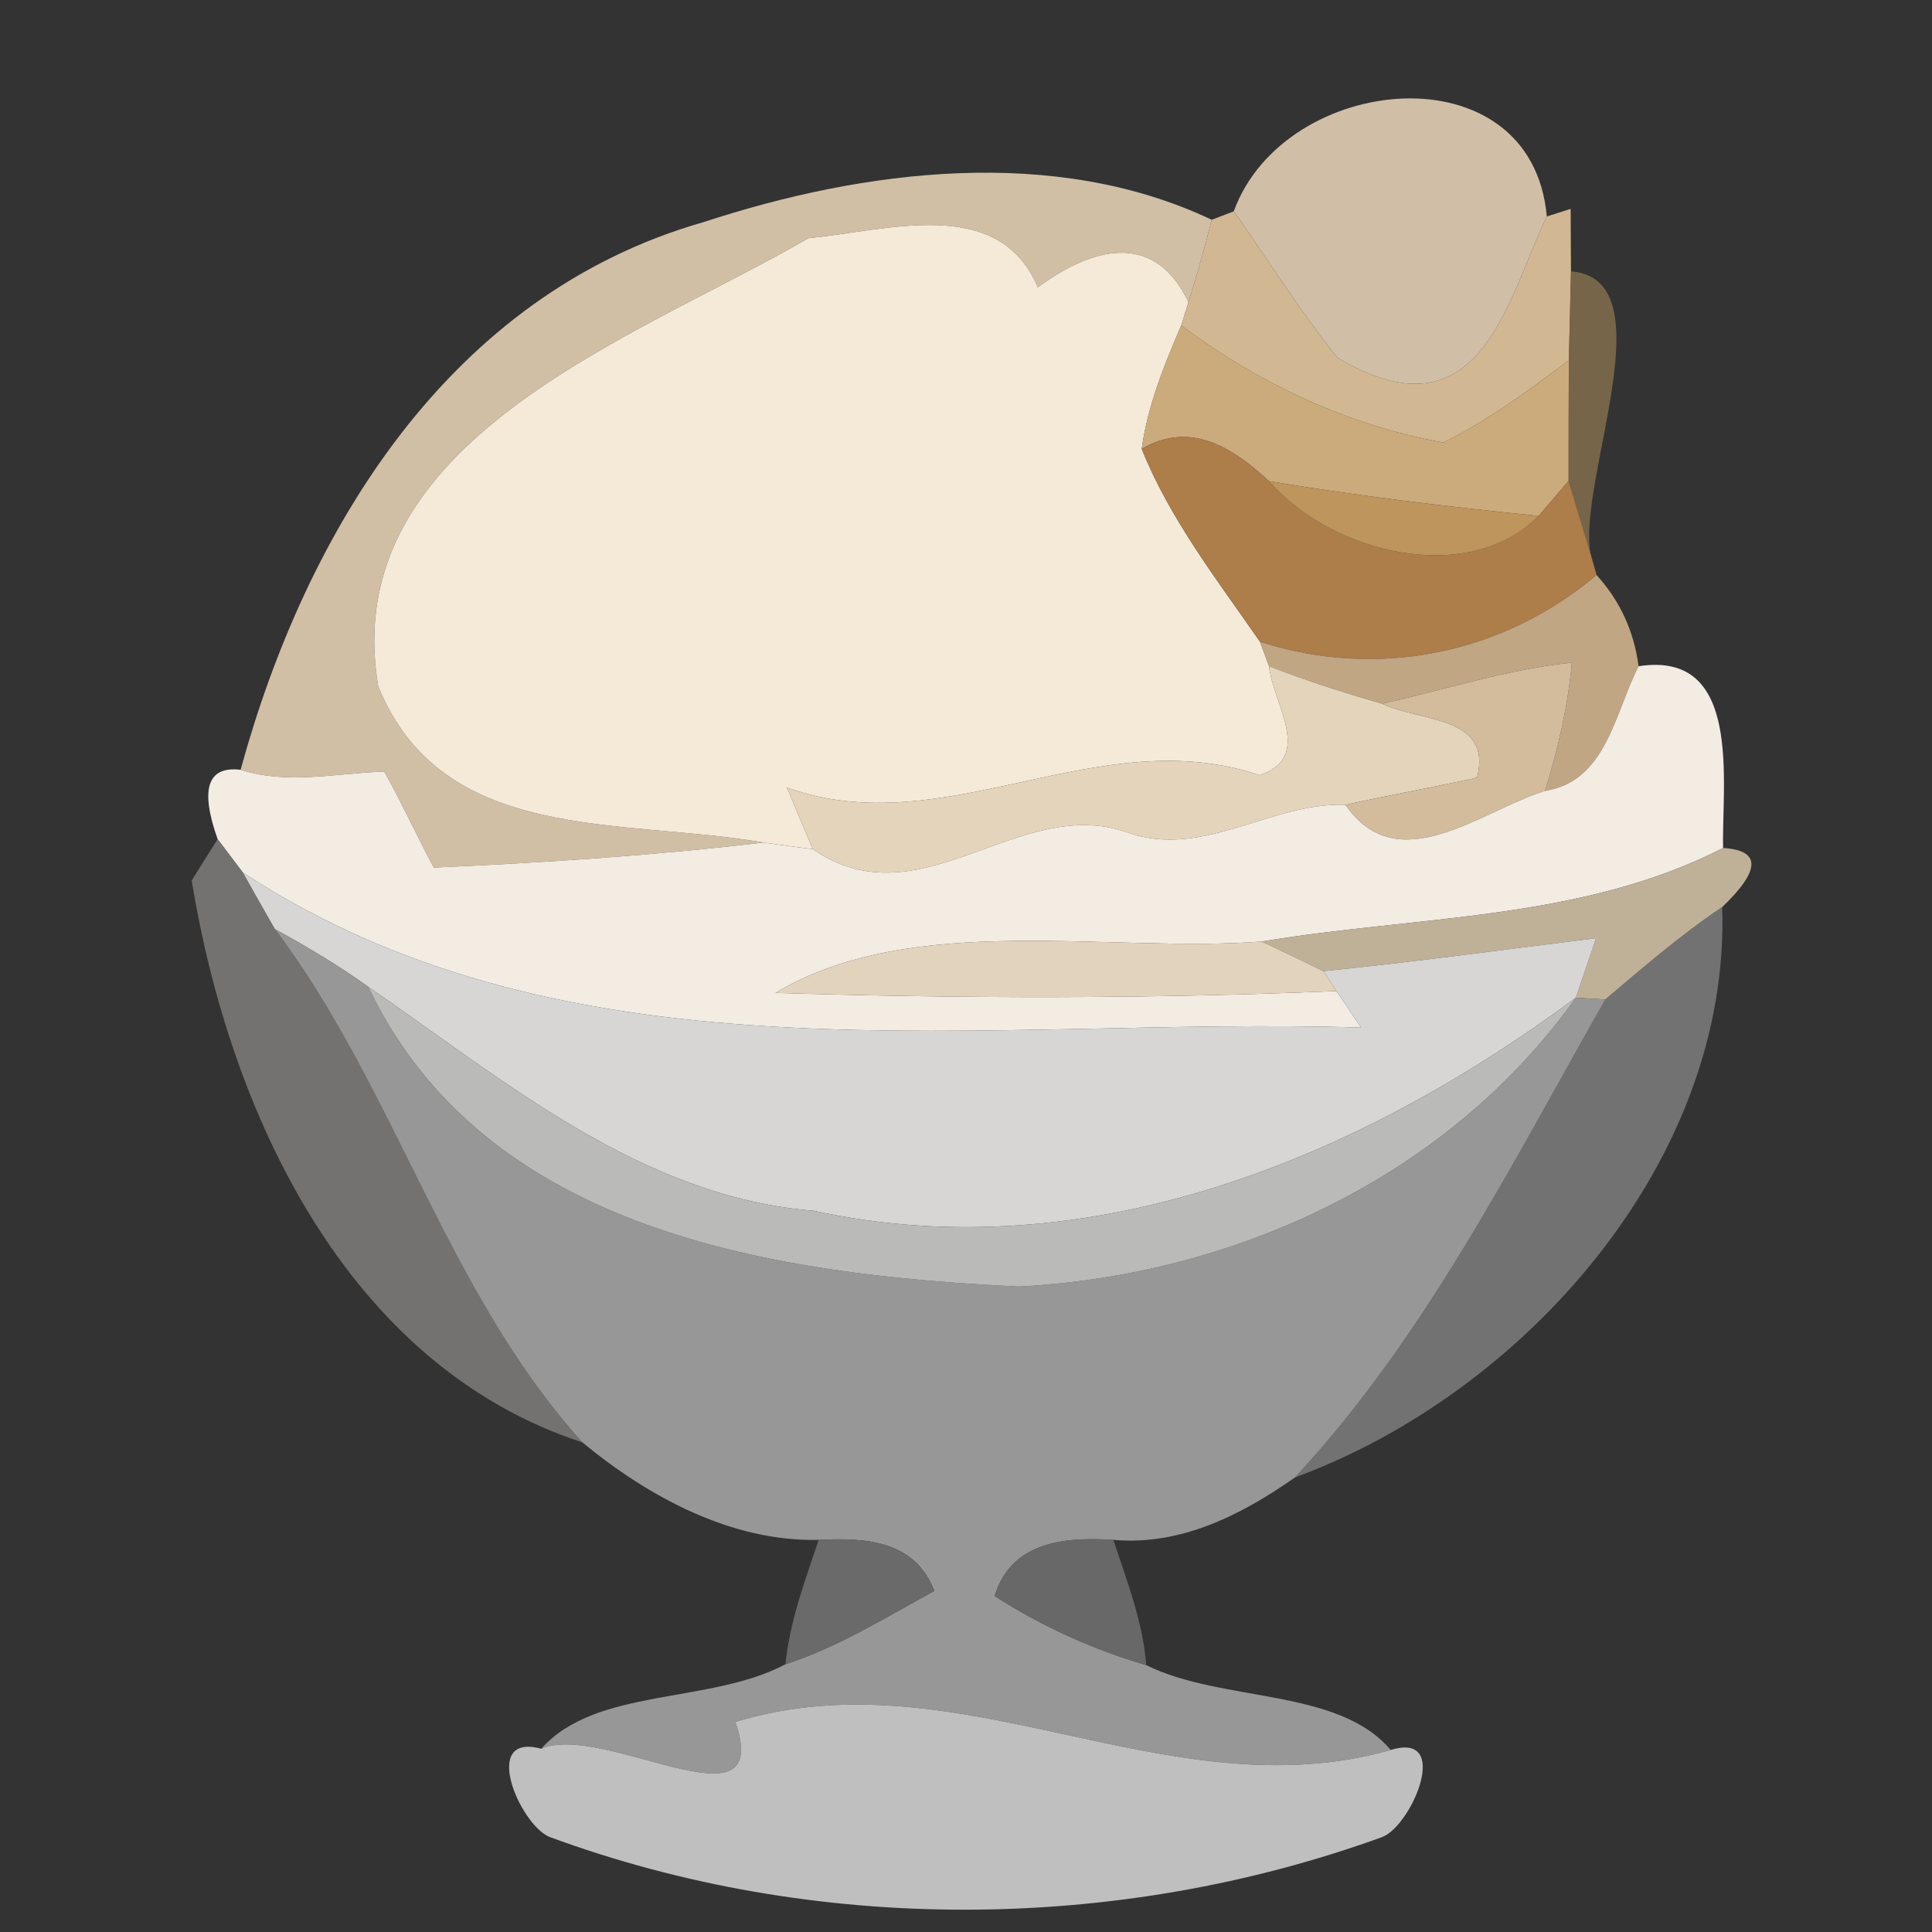 <?xml version="1.0" encoding="UTF-8" ?>
<!DOCTYPE svg PUBLIC "-//W3C//DTD SVG 1.1//EN" "http://www.w3.org/Graphics/SVG/1.1/DTD/svg11.dtd">
<svg width="64pt" height="64pt" viewBox="0 0 64 64" version="1.1" xmlns="http://www.w3.org/2000/svg">
<rect x="0" y="0" width="64" height="64" fill="#333333" stroke="none"/>
<g id="#d6c5abf5">
<path fill="#d6c5ab" opacity="0.96" d=" M 40.87 7.00 C 42.55 2.39 50.74 1.59 51.24 7.17 C 49.93 9.89 49.06 14.68 44.30 11.85 C 43.06 10.30 42.01 8.61 40.87 7.00 Z" />
</g>
<g id="#d7c5aaf5">
<path fill="#d7c5aa" opacity="0.96" d=" M 23.30 7.36 C 28.63 5.61 34.93 4.81 40.14 7.28 C 39.91 8.20 39.65 9.11 39.37 10.01 C 38.22 7.59 36.12 8.23 34.38 9.52 C 33.08 6.44 29.37 7.65 26.78 7.89 C 21.09 11.20 11.14 14.56 12.53 22.74 C 14.67 27.98 20.56 27.09 25.29 27.91 C 21.67 28.34 18.01 28.58 14.37 28.74 C 13.81 27.69 13.31 26.60 12.73 25.56 C 11.14 25.61 9.52 26.00 7.97 25.50 C 10.14 17.58 14.87 9.77 23.30 7.36 Z" />
</g>
<g id="#f5ead7ff">
<path fill="#f5ead7" opacity="1.00" d=" M 26.78 7.89 C 29.37 7.65 33.08 6.44 34.38 9.52 C 36.12 8.23 38.22 7.59 39.37 10.01 L 39.13 10.78 C 38.56 12.10 38.02 13.44 37.82 14.87 C 38.75 17.19 40.32 19.21 41.74 21.26 L 42.04 22.07 C 42.17 23.32 43.54 25.08 41.72 25.68 C 36.36 23.86 31.29 27.97 26.07 26.09 C 26.28 26.60 26.71 27.62 26.93 28.13 C 26.52 28.08 25.70 27.97 25.29 27.91 C 20.56 27.09 14.67 27.98 12.53 22.74 C 11.14 14.56 21.09 11.20 26.78 7.89 Z" />
</g>
<g id="#d1b892fd">
<path fill="#d1b892" opacity="1.00" d=" M 40.14 7.28 L 40.87 7.00 C 42.01 8.61 43.06 10.30 44.30 11.85 C 49.06 14.68 49.93 9.89 51.24 7.17 L 52.03 6.92 C 52.03 7.44 52.04 8.48 52.04 8.99 C 52.02 9.73 51.99 11.20 51.97 11.94 C 50.64 12.93 49.30 13.93 47.81 14.66 C 44.65 14.09 41.69 12.70 39.13 10.78 L 39.37 10.01 C 39.65 9.11 39.91 8.20 40.14 7.28 Z" />
</g>
<g id="#907753bc">
<path fill="#907753" opacity="0.74" d=" M 52.04 8.99 C 55.24 9.23 52.28 15.83 52.68 18.31 C 52.50 17.71 52.14 16.53 51.96 15.93 C 51.96 14.60 51.96 13.27 51.97 11.94 C 51.99 11.20 52.02 9.73 52.04 8.99 Z" />
</g>
<g id="#cbab7cff">
<path fill="#cbab7c" opacity="1.00" d=" M 39.13 10.78 C 41.69 12.70 44.65 14.09 47.81 14.66 C 49.30 13.93 50.64 12.93 51.97 11.94 C 51.96 13.27 51.96 14.60 51.96 15.93 C 51.71 16.22 51.22 16.80 50.97 17.09 C 47.98 16.79 45.00 16.43 42.04 15.94 C 40.83 14.82 39.44 13.93 37.82 14.87 C 38.02 13.44 38.56 12.10 39.13 10.78 Z" />
</g>
<g id="#ad7d4aff">
<path fill="#ad7d4a" opacity="1.00" d=" M 37.82 14.87 C 39.44 13.93 40.83 14.82 42.04 15.94 C 44.14 18.36 48.66 19.43 50.97 17.09 C 51.22 16.80 51.71 16.22 51.96 15.93 C 52.14 16.53 52.50 17.71 52.68 18.31 L 52.89 19.05 C 49.76 21.68 45.63 22.51 41.74 21.26 C 40.32 19.21 38.75 17.19 37.82 14.87 Z" />
</g>
<g id="#bd955dff">
<path fill="#bd955d" opacity="1.00" d=" M 42.04 15.94 C 45.00 16.43 47.98 16.79 50.97 17.09 C 48.66 19.43 44.14 18.36 42.04 15.94 Z" />
</g>
<g id="#c1a683fd">
<path fill="#c1a683" opacity="1.00" d=" M 41.74 21.26 C 45.63 22.51 49.76 21.68 52.89 19.05 C 53.67 19.91 54.13 20.92 54.28 22.07 C 53.49 23.60 53.22 25.88 51.18 26.20 C 51.61 24.81 51.94 23.40 52.07 21.95 C 49.92 22.17 47.87 22.85 45.78 23.31 C 44.52 22.95 43.27 22.55 42.04 22.07 L 41.74 21.26 Z" />
</g>
<g id="#e4d4bbff">
<path fill="#e4d4bb" opacity="1.00" d=" M 42.04 22.07 C 43.27 22.55 44.52 22.95 45.78 23.31 C 47.06 23.92 49.45 23.70 48.93 25.76 C 47.48 26.08 46.02 26.34 44.57 26.66 C 42.09 26.57 39.84 28.47 37.33 27.57 C 33.73 26.31 30.49 30.59 26.93 28.13 C 26.71 27.62 26.28 26.60 26.07 26.09 C 31.29 27.97 36.36 23.86 41.72 25.68 C 43.54 25.08 42.17 23.32 42.04 22.07 Z" />
</g>
<g id="#d2bc9cff">
<path fill="#d2bc9c" opacity="1.00" d=" M 45.78 23.31 C 47.87 22.85 49.92 22.17 52.07 21.95 C 51.94 23.40 51.61 24.81 51.18 26.20 C 49.07 26.85 46.31 29.19 44.57 26.66 C 46.02 26.34 47.48 26.08 48.93 25.76 C 49.45 23.70 47.06 23.92 45.78 23.31 Z" />
</g>
<g id="#f2ece2fe">
<path fill="#f2ece2" opacity="1.00" d=" M 54.28 22.07 C 57.74 21.53 57.03 25.92 57.08 28.09 C 52.37 30.51 46.89 30.33 41.80 31.19 C 36.73 31.58 30.21 30.18 25.69 32.89 C 31.88 33.08 38.08 33.09 44.27 32.83 C 44.48 33.13 44.88 33.74 45.09 34.04 C 32.67 33.65 19.07 36.12 8.05 28.91 C 7.84 28.63 7.42 28.08 7.21 27.80 C 6.62 26.14 6.87 25.37 7.97 25.50 C 9.52 26.00 11.14 25.61 12.73 25.56 C 13.31 26.60 13.81 27.69 14.37 28.74 C 18.01 28.58 21.67 28.34 25.29 27.91 C 25.70 27.97 26.52 28.08 26.93 28.13 C 30.49 30.59 33.73 26.31 37.33 27.57 C 39.84 28.47 42.09 26.57 44.57 26.66 C 46.31 29.19 49.07 26.85 51.18 26.20 C 53.22 25.88 53.49 23.60 54.28 22.07 Z" />
</g>
<g id="#777675f1">
<path fill="#777675" opacity="0.95" d=" M 7.21 27.80 C 7.42 28.08 7.84 28.63 8.05 28.91 C 8.31 29.38 8.84 30.31 9.11 30.78 C 13.12 36.13 14.79 42.79 19.29 47.78 C 11.45 45.22 7.60 36.81 6.35 29.17 C 6.56 28.83 6.99 28.14 7.21 27.80 Z" />
</g>
<g id="#c4b49cf8">
<path fill="#c4b49c" opacity="0.97" d=" M 41.80 31.19 C 46.89 30.33 52.37 30.51 57.08 28.09 C 58.34 28.17 58.33 28.82 57.05 30.05 C 55.68 30.97 54.43 32.05 53.18 33.11 L 52.20 33.05 C 52.37 32.56 52.70 31.58 52.87 31.08 C 49.86 31.45 46.85 31.87 43.84 32.17 C 43.33 31.92 42.31 31.43 41.80 31.19 Z" />
</g>
<g id="#d7d6d5ff">
<path fill="#d7d6d5" opacity="1.00" d=" M 8.05 28.91 C 19.07 36.12 32.67 33.65 45.09 34.04 C 44.88 33.74 44.48 33.13 44.27 32.83 L 43.84 32.17 C 46.85 31.87 49.86 31.45 52.87 31.08 C 52.70 31.58 52.37 32.56 52.20 33.05 C 45.03 38.38 36.03 42.09 26.96 40.11 C 21.24 39.65 16.74 35.81 12.20 32.69 C 11.21 31.98 10.17 31.36 9.11 30.78 C 8.84 30.31 8.31 29.38 8.05 28.91 Z" />
</g>
<g id="#757575f4">
<path fill="#757575" opacity="0.96" d=" M 53.18 33.11 C 54.43 32.05 55.68 30.97 57.05 30.05 C 57.33 38.46 50.48 46.16 42.90 48.94 C 47.21 44.30 50.07 38.57 53.18 33.11 Z" />
</g>
<g id="#979797fc">
<path fill="#979797" opacity="1.00" d=" M 9.11 30.78 C 10.17 31.36 11.21 31.98 12.20 32.69 C 16.07 40.83 25.68 42.23 33.76 42.62 C 40.92 42.24 47.98 38.98 52.20 33.05 L 53.18 33.11 C 50.07 38.57 47.21 44.30 42.90 48.94 C 41.13 50.18 39.12 51.21 36.88 51.01 C 35.27 50.91 33.50 51.06 32.95 52.87 C 34.50 53.87 36.20 54.64 37.97 55.16 C 40.50 56.41 44.32 55.90 46.07 57.97 C 38.66 60.07 31.80 54.78 24.36 57.04 C 25.65 60.81 19.98 57.03 17.93 57.93 C 19.73 55.89 23.52 56.46 26.02 55.13 C 27.77 54.56 29.34 53.58 30.95 52.70 C 30.31 51.03 28.68 50.93 27.12 51.01 C 24.22 51.08 21.46 49.57 19.29 47.78 C 14.79 42.79 13.12 36.13 9.11 30.78 Z" />
</g>
<g id="#e2d3bdff">
<path fill="#e2d3bd" opacity="1.00" d=" M 25.69 32.89 C 30.21 30.18 36.73 31.58 41.80 31.19 C 42.31 31.43 43.33 31.92 43.84 32.17 L 44.27 32.83 C 38.08 33.09 31.88 33.08 25.69 32.89 Z" />
</g>
<g id="#babab9ff">
<path fill="#babab9" opacity="1.00" d=" M 12.20 32.69 C 16.74 35.81 21.24 39.65 26.96 40.11 C 36.03 42.09 45.03 38.38 52.20 33.05 C 47.98 38.98 40.92 42.24 33.76 42.62 C 25.68 42.23 16.07 40.83 12.20 32.69 Z" />
</g>
<g id="#6e6e6ef1">
<path fill="#6e6e6e" opacity="0.95" d=" M 27.12 51.01 C 28.68 50.93 30.31 51.03 30.95 52.70 C 29.34 53.58 27.77 54.56 26.02 55.13 C 26.16 53.70 26.67 52.36 27.12 51.01 Z" />
</g>
<g id="#6a6a6af5">
<path fill="#6a6a6a" opacity="0.96" d=" M 32.95 52.87 C 33.50 51.06 35.27 50.91 36.88 51.01 C 37.33 52.37 37.86 53.72 37.97 55.16 C 36.20 54.64 34.50 53.87 32.95 52.87 Z" />
</g>
<g id="#bfbfbffc">
<path fill="#bfbfbf" opacity="1.00" d=" M 24.36 57.04 C 31.80 54.78 38.66 60.07 46.07 57.97 C 48.09 57.35 46.78 60.45 45.80 60.85 C 37.01 64.04 26.99 64.09 18.20 60.85 C 17.22 60.44 15.90 57.38 17.93 57.93 C 19.98 57.03 25.65 60.81 24.36 57.04 Z" />
</g>
</svg>

